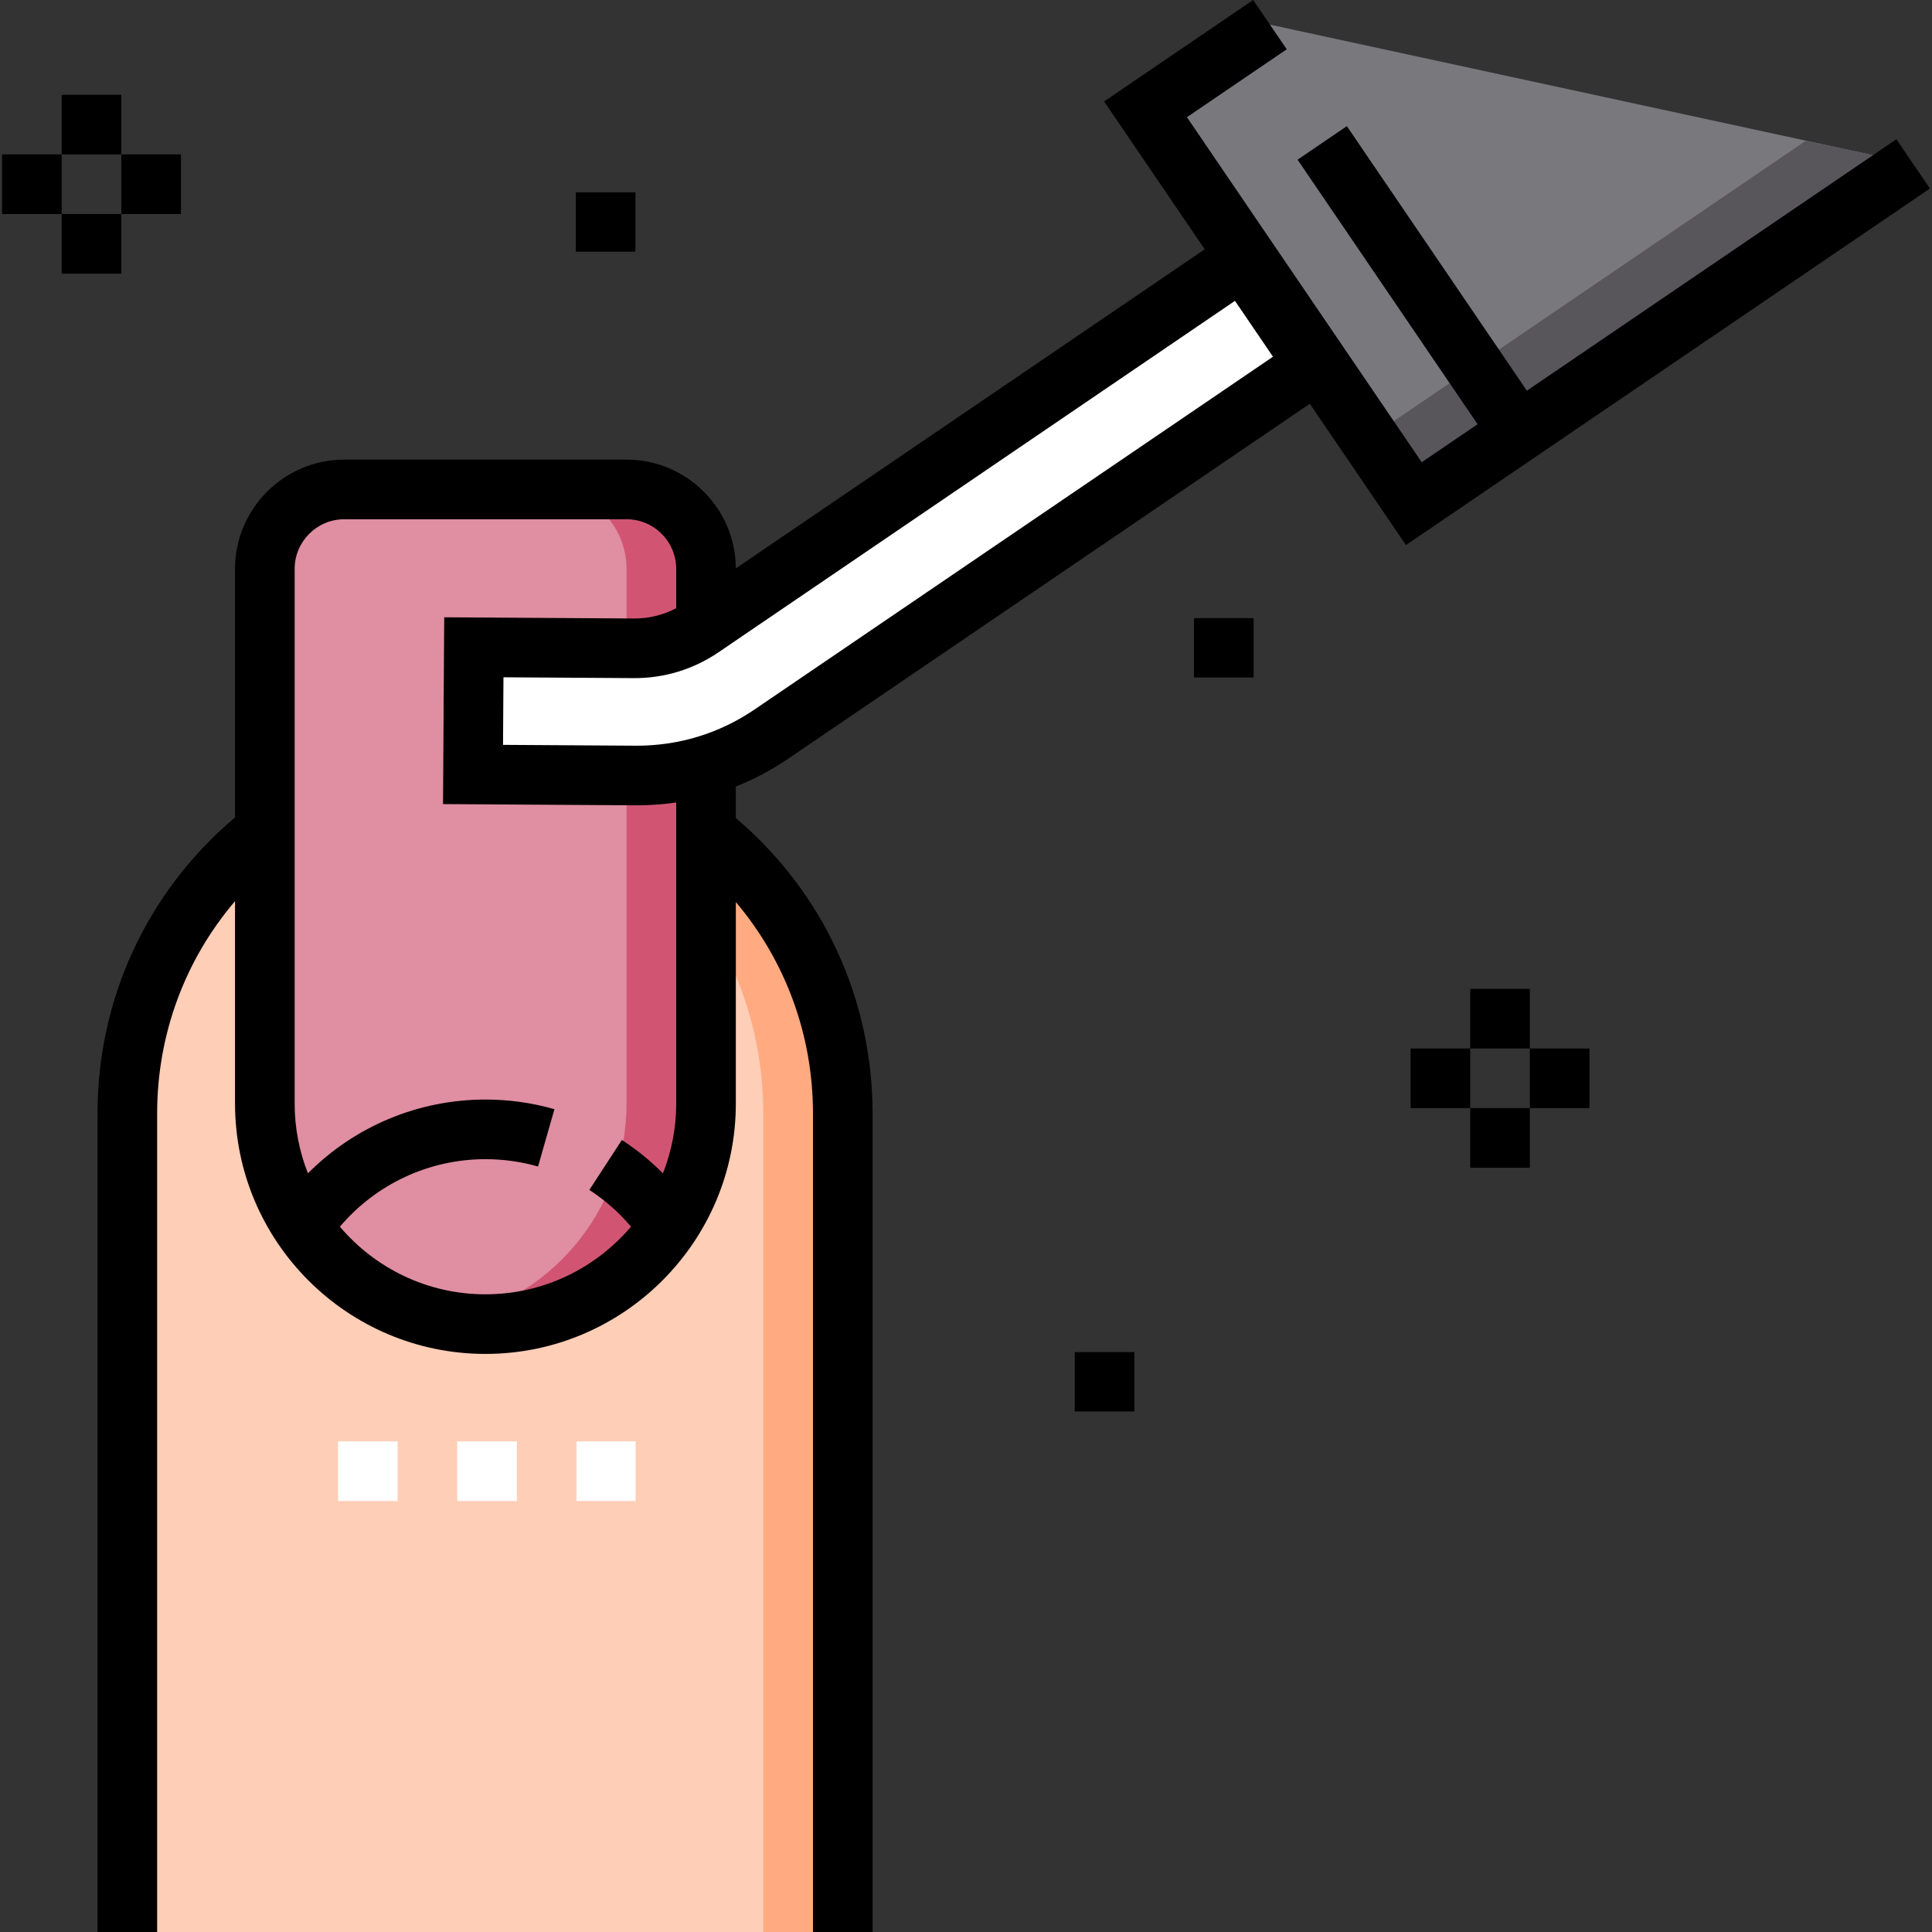 <!-- icon666.com - MILLIONS OF FREE VECTOR ICONS --><svg id="Layer_1" enable-background="new 0 0 486.076 486.076" viewBox="0 0 486.076 486.076" xmlns="http://www.w3.org/2000/svg"><rect x="0" y="0" width="486.076" height="486.076" fill="#333333" stroke="none"/><g><g><path d="m32.037 486.076v-205.938c0-49.706 40.294-90 90-90 49.706 0 90 40.294 90 90v205.938" fill="#ffceb7"/><path d="m122.037 190.138c-3.381 0-6.716.193-10 .556 44.999 4.975 80 43.119 80 89.444v205.938h20v-205.938c0-49.705-40.294-90-90-90z" fill="#ffaa81"/><path d="m122.131 333.138c-30.652 0-55.5-24.848-55.5-55.5v-134.5c0-11.046 8.954-20 20-20h71c11.046 0 20 8.954 20 20v134.5c0 30.652-24.848 55.5-55.5 55.5z" fill="#e08ea2"/><path d="m157.631 123.138h-20c11.046 0 20 8.954 20 20v134.5c0 27.236-19.624 49.873-45.5 54.584 3.246.591 6.584.916 10 .916 30.652 0 55.5-24.848 55.5-55.5v-134.5c0-11.045-8.954-20-20-20z" fill="#d15573"/><path d="m319.51 6.201-31.308 21.303 67.509 99.21 125.623-85.482z" fill="#79787d"/><path d="m454.364 35.394-109.905 74.785 11.252 16.535 125.623-85.482z" fill="#58565b"/><g><path d="m119.01 194.85 40.888.261c12.17.078 24.076-3.547 34.138-10.394l136.658-92.991-18.002-26.456-136.143 92.64c-5.031 3.423-10.984 5.236-17.069 5.197l-40.265-.257z" fill="#fff"/></g></g><g><g><path d="m159.912 377.638h-14.875v-15h14.875zm-29.875 0h-15v-15h15zm-30 0h-15v-15h15z" fill="#fff"/></g><g><path d="m185.131 205.812v-7.932c4.582-1.817 8.98-4.142 13.124-6.962l131.284-89.334 24.191 35.55 131.824-89.701-8.439-12.401-92.966 63.26-45.288-66.553-12.4 8.438 45.288 66.553-14.055 9.564-59.07-86.809 25.107-17.084-8.441-12.401-37.508 25.523 25.316 37.204-117.971 80.275c-.074-15.101-12.379-27.363-27.497-27.363h-71c-15.164 0-27.5 12.336-27.5 27.5v62.514c-22.029 18.591-34.594 45.526-34.594 74.486v205.938h15v-205.939c0-19.88 6.998-38.636 19.594-53.409v50.909c0 34.738 28.262 63 63 63s63-28.261 63-63v-50.683c12.475 14.741 19.406 33.412 19.406 53.182v205.938h15v-205.937c.001-28.862-12.495-55.74-34.405-74.326zm4.686-27.295c-8.845 6.018-19.146 9.153-29.871 9.095l-33.388-.213.108-16.999 32.765.209c7.644.052 15.019-2.198 21.336-6.496l129.943-88.423 9.563 14.055zm-67.686 147.121c-14.665 0-27.806-6.617-36.618-17.014 9.078-10.713 22.409-16.986 36.618-16.986 4.501 0 8.955.621 13.236 1.846l4.127-14.421c-5.624-1.609-11.465-2.425-17.363-2.425-16.941 0-32.941 6.783-44.658 18.563-2.149-5.444-3.342-11.364-3.342-17.562v-134.5c0-6.893 5.607-12.5 12.5-12.5h71c6.893 0 12.5 5.607 12.5 12.5v9.875c-3.262 1.718-6.881 2.618-10.604 2.595l-47.765-.305-.3 46.998 48.388.31c.147.001.292.001.438.001 3.316 0 6.603-.244 9.843-.719v75.745c0 6.2-1.195 12.123-3.344 17.568-3.123-3.139-6.567-5.955-10.326-8.402l-8.184 12.571c3.955 2.574 7.459 5.675 10.478 9.24-8.812 10.402-21.956 17.022-36.624 17.022z"/><g><g><path d="m15.522 23.851h15v15h-15z"/></g><g><path d="m15.522 53.851h15v15h-15z"/></g><g><path d="m30.522 38.851h15v15h-15z"/></g><g><path d="m.522 38.851h15v15h-15z"/></g></g><g><g><path d="m369.897 248.788h15v15h-15z"/></g><g><path d="m369.897 278.788h15v15h-15z"/></g><g><path d="m384.897 263.788h15v15h-15z"/></g><g><path d="m354.897 263.788h15v15h-15z"/></g></g><path d="m270.397 340.174h15v14.938h-15z"/><path d="m300.397 155.516h15v14.938h-15z"/><path d="m144.869 48.382h15v14.938h-15z"/></g></g></g></svg>
